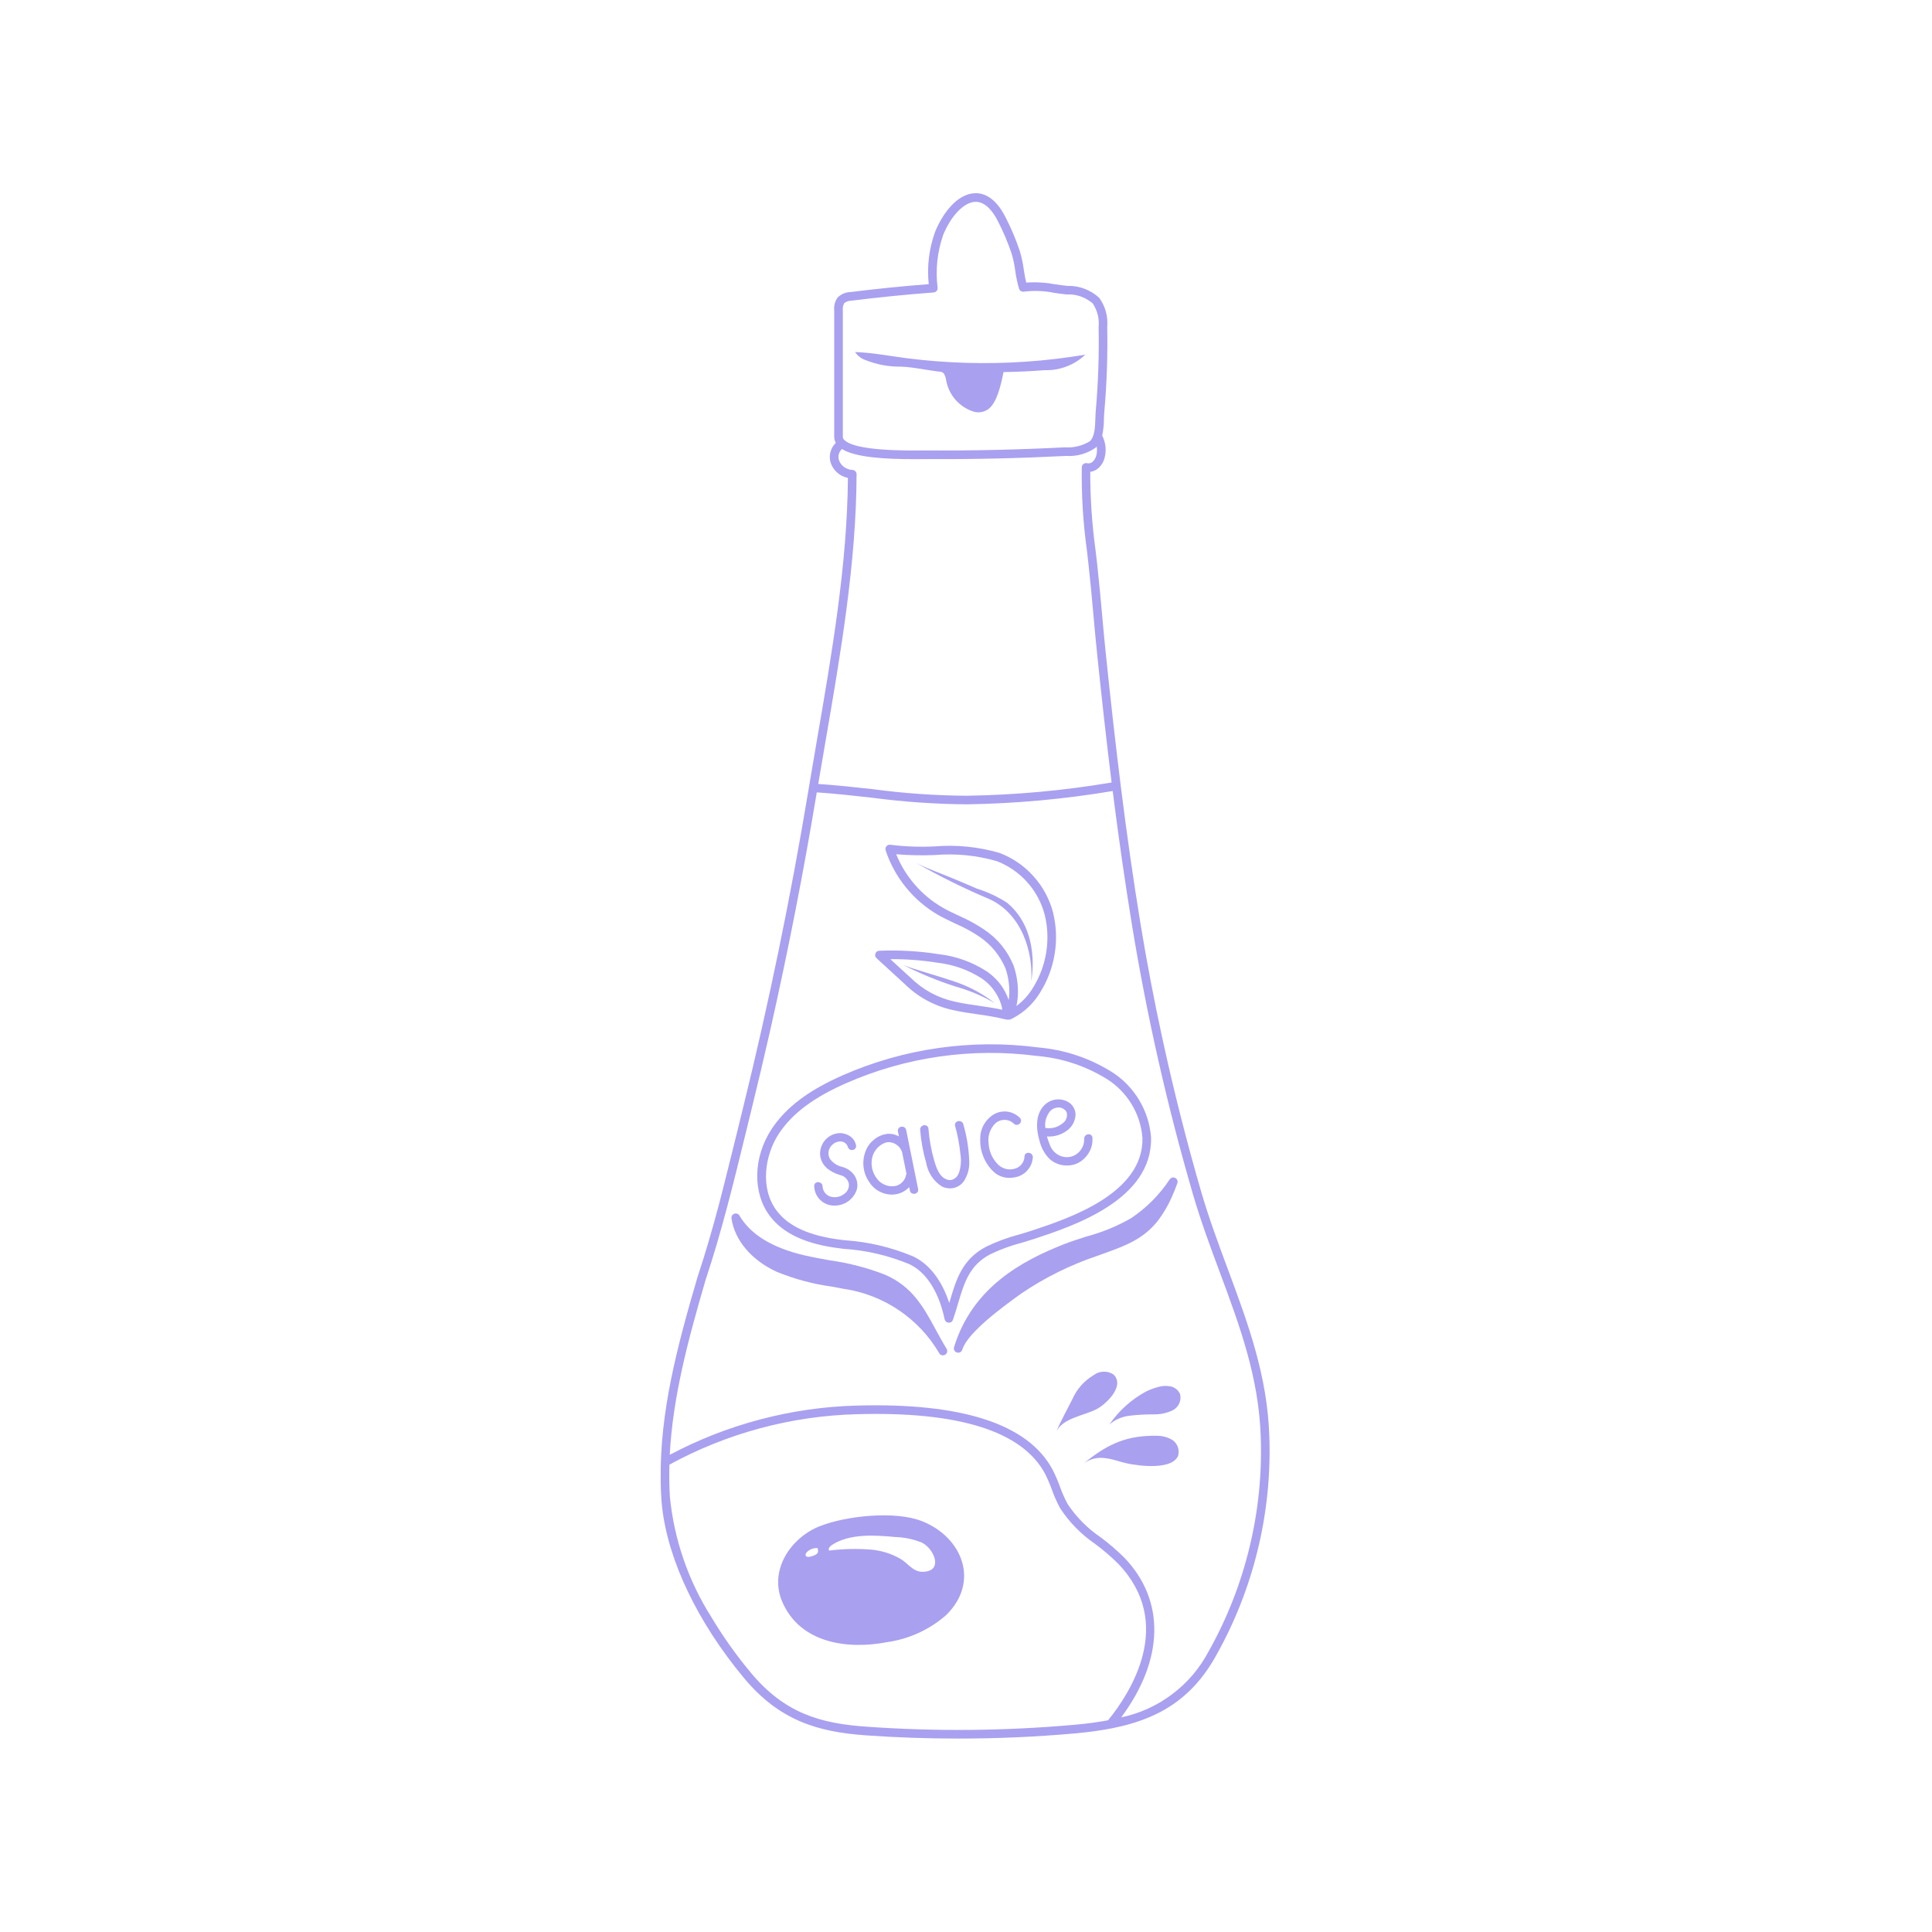 <svg xmlns="http://www.w3.org/2000/svg" xmlns:xlink="http://www.w3.org/1999/xlink" width="400" zoomAndPan="magnify" viewBox="0 0 300 300" height="400" preserveAspectRatio="xMidYMid meet" version="1.0"><defs><clipPath id="db67f45d9b"><path d="M 102.449 30 L 197.699 30 L 197.699 270 L 102.449 270 Z M 102.449 30 " clip-rule="nonzero"/></clipPath></defs><path fill="#a9a0f0" d="M 134.297 55.875 C 136.102 56.605 137.98 56.961 139.93 56.934 C 141.914 57.004 143.918 57.492 145.902 57.711 C 146.176 57.707 146.398 57.809 146.57 58.016 C 146.742 58.316 146.852 58.637 146.906 58.977 C 147 59.547 147.172 60.098 147.418 60.621 C 147.664 61.148 147.98 61.629 148.359 62.066 C 148.742 62.504 149.176 62.879 149.664 63.199 C 150.148 63.516 150.668 63.758 151.223 63.93 C 151.637 64.047 152.055 64.059 152.477 63.969 C 152.898 63.875 153.273 63.691 153.605 63.414 C 154.828 62.344 155.379 59.961 155.828 57.777 C 157.965 57.742 160.102 57.645 162.234 57.48 C 163.402 57.516 164.531 57.32 165.625 56.902 C 166.715 56.484 167.684 55.875 168.531 55.07 C 162.387 56.102 156.199 56.527 149.969 56.34 C 146.906 56.25 143.844 56.012 140.785 55.621 C 138.105 55.277 135.469 54.758 132.781 54.664 C 133.152 55.234 133.66 55.637 134.297 55.875 Z M 134.297 55.875 " fill-opacity="1" fill-rule="nonzero"/><g clip-path="url(#db67f45d9b)"><path fill="#a9a0f0" d="M 190.641 197.023 C 189.199 193.148 187.711 189.145 186.508 185.008 C 184.242 177.203 182.246 169.305 180.523 161.383 C 179.223 155.418 178.086 149.449 177.102 143.477 C 175.973 136.543 174.961 129.508 174.023 121.977 L 174.023 121.965 C 173.234 115.652 172.461 108.797 171.645 100.875 C 171.453 98.988 171.289 97.188 171.125 95.352 C 170.906 92.941 170.684 90.473 170.375 87.645 L 170.117 85.445 C 169.562 81.406 169.289 77.348 169.293 73.273 C 169.777 73.203 170.203 73.004 170.57 72.68 C 171.074 72.211 171.398 71.641 171.551 70.969 C 171.816 69.809 171.684 68.699 171.148 67.637 C 171.328 66.793 171.414 65.941 171.418 65.078 C 171.43 64.691 171.441 64.32 171.473 63.977 C 171.863 59.59 172.016 55.191 171.93 50.785 C 172.066 49.125 171.656 47.613 170.695 46.254 C 170.02 45.629 169.254 45.16 168.395 44.836 C 167.535 44.512 166.648 44.363 165.73 44.391 C 165.148 44.336 164.535 44.246 163.906 44.156 C 162.402 43.871 160.887 43.777 159.359 43.879 C 159.191 43.242 159.082 42.559 158.969 41.844 C 158.84 40.883 158.637 39.938 158.363 39.008 C 157.758 37.195 157.02 35.441 156.145 33.746 C 154.539 30.559 152.668 29.949 151.375 30 C 148.594 30.109 146.367 33.16 145.207 35.98 C 144.258 38.617 143.926 41.332 144.211 44.121 C 140.172 44.434 136.09 44.848 132.07 45.348 C 131.301 45.371 130.637 45.652 130.078 46.184 C 129.645 46.789 129.465 47.465 129.535 48.207 L 129.535 67.832 C 129.539 68.168 129.625 68.48 129.789 68.77 C 129.395 69.148 129.117 69.602 128.969 70.129 C 128.816 70.656 128.809 71.184 128.945 71.715 C 129.129 72.352 129.465 72.895 129.953 73.344 C 130.441 73.793 131.012 74.078 131.664 74.207 C 131.566 87.617 129.16 101.57 126.828 115.07 C 126.414 117.473 126.012 119.855 125.613 122.219 L 125.613 122.23 L 125.492 122.949 C 122.773 139.301 119.391 155.738 115.43 171.816 L 114.508 175.59 C 113.883 178.152 113.238 180.746 112.582 183.344 C 112.27 184.566 111.965 185.789 111.645 187.012 C 110.629 190.828 109.535 194.625 108.301 198.332 L 108.293 198.355 C 105.102 209.254 102.477 219.219 102.59 229.668 C 102.59 229.746 102.59 229.828 102.59 229.906 C 102.602 230.77 102.625 231.637 102.68 232.504 C 102.711 233.043 102.758 233.586 102.824 234.141 C 103.789 242.414 108.352 251.938 115.516 260.551 C 121.066 267.23 127.105 268.945 134.465 269.465 C 139.23 269.801 144.027 269.965 148.82 269.965 C 154.863 269.965 160.902 269.699 166.891 269.164 C 167.461 269.113 168.004 269.055 168.539 268.996 C 168.754 268.973 168.961 268.941 169.176 268.918 C 169.48 268.879 169.785 268.844 170.078 268.801 C 170.371 268.762 170.633 268.719 170.906 268.676 L 171.52 268.578 C 171.836 268.523 172.152 268.469 172.465 268.406 L 172.547 268.391 L 172.559 268.391 C 179.473 267.043 184.953 264.098 188.84 257.066 C 191.754 251.879 193.91 246.391 195.312 240.609 C 196.715 234.828 197.309 228.961 197.102 223.016 C 196.781 213.539 193.793 205.516 190.641 197.023 Z M 174.102 266.668 C 180.734 257.738 180.98 248.594 174.641 241.934 C 173.484 240.777 172.25 239.711 170.938 238.734 C 168.887 237.344 167.168 235.617 165.789 233.559 C 165.316 232.68 164.91 231.766 164.578 230.824 C 164.254 229.922 163.871 229.043 163.434 228.188 C 159.645 221.121 149.398 217.789 132.988 218.258 C 127.926 218.398 122.949 219.113 118.051 220.406 C 113.156 221.695 108.473 223.527 104 225.902 C 104.465 216.965 106.801 208.211 109.562 198.75 C 112.051 191.289 113.957 183.469 115.805 175.906 L 116.727 172.133 C 117.723 168.105 118.676 164.059 119.598 159.988 C 122.352 147.793 124.77 135.453 126.809 123.16 L 126.832 123.039 C 129.688 123.23 132.602 123.555 135.422 123.871 C 140.312 124.52 145.227 124.859 150.16 124.895 C 157.75 124.777 165.289 124.09 172.777 122.828 C 173.699 130.117 174.684 136.945 175.781 143.684 C 178.09 157.773 181.234 171.676 185.223 185.383 C 186.438 189.562 187.934 193.594 189.383 197.488 C 192.504 205.879 195.453 213.801 195.766 223.07 C 195.973 228.895 195.387 234.641 194.012 240.305 C 192.641 245.969 190.527 251.344 187.676 256.426 C 186.988 257.727 186.172 258.938 185.223 260.055 C 184.27 261.176 183.207 262.18 182.035 263.062 C 180.863 263.949 179.605 264.695 178.27 265.305 C 176.934 265.914 175.543 266.371 174.105 266.672 Z M 116.555 259.691 C 114.289 256.98 112.25 254.105 110.438 251.07 C 108.656 248.254 107.223 245.273 106.141 242.121 C 105.055 238.969 104.348 235.734 104.02 232.418 C 103.926 230.812 103.902 229.18 103.949 227.426 C 108.418 224.988 113.109 223.109 118.023 221.785 C 122.941 220.461 127.941 219.734 133.031 219.598 C 148.887 219.137 158.727 222.238 162.262 228.82 C 162.668 229.625 163.027 230.453 163.332 231.301 C 163.688 232.312 164.125 233.285 164.633 234.227 C 166.098 236.438 167.926 238.293 170.117 239.789 C 171.375 240.727 172.562 241.75 173.672 242.855 C 182.453 252.082 175.605 262.766 172.066 267.121 C 170.488 267.422 168.754 267.656 166.781 267.828 C 156.051 268.781 145.312 268.879 134.566 268.121 C 127.348 267.617 121.816 266.031 116.555 259.695 Z M 130.742 69.723 C 132.824 71.035 137.391 71.297 141.977 71.297 C 142.473 71.297 142.969 71.297 143.465 71.289 L 144.402 71.289 C 151.391 71.324 158.453 71.156 165.523 70.797 C 167.211 70.898 168.746 70.469 170.137 69.512 C 170.199 69.453 170.242 69.387 170.297 69.328 C 170.367 69.77 170.352 70.207 170.254 70.645 C 170.172 71.043 169.98 71.391 169.688 71.676 C 169.445 71.91 169.156 71.996 168.824 71.934 C 168.723 71.906 168.625 71.902 168.527 71.922 C 168.426 71.938 168.336 71.98 168.254 72.039 C 168.172 72.098 168.105 72.176 168.059 72.262 C 168.012 72.352 167.984 72.449 167.98 72.551 C 167.914 76.922 168.188 81.27 168.793 85.598 L 169.039 87.797 C 169.348 90.617 169.574 93.082 169.785 95.48 C 169.953 97.32 170.113 99.125 170.309 101.02 C 171.098 108.684 171.844 115.348 172.609 121.504 C 165.172 122.762 157.684 123.445 150.145 123.562 C 145.266 123.535 140.406 123.195 135.57 122.547 C 132.777 122.234 129.898 121.926 127.055 121.73 C 127.414 119.598 127.777 117.461 128.152 115.305 C 130.523 101.555 132.973 87.34 133.008 73.641 C 133.008 73.465 132.949 73.312 132.828 73.184 C 132.711 73.055 132.566 72.984 132.391 72.969 C 131.902 72.957 131.461 72.805 131.066 72.516 C 130.672 72.223 130.398 71.844 130.25 71.375 C 130.172 71.074 130.176 70.777 130.266 70.48 C 130.352 70.184 130.512 69.93 130.742 69.723 Z M 130.875 67.832 L 130.875 48.215 C 130.824 47.809 130.898 47.422 131.098 47.062 C 131.434 46.812 131.816 46.688 132.238 46.688 C 136.457 46.16 140.742 45.73 144.973 45.414 C 145.156 45.398 145.309 45.324 145.43 45.184 C 145.551 45.043 145.605 44.883 145.59 44.699 C 145.246 41.898 145.531 39.164 146.449 36.496 C 147.684 33.48 149.684 31.41 151.43 31.34 L 151.516 31.34 C 153.098 31.34 154.254 32.961 154.953 34.34 C 155.797 35.977 156.512 37.668 157.094 39.414 C 157.348 40.277 157.531 41.16 157.648 42.055 C 157.773 43 157.973 43.93 158.246 44.844 C 158.301 45.004 158.398 45.125 158.547 45.211 C 158.695 45.297 158.852 45.32 159.016 45.285 C 160.594 45.094 162.16 45.156 163.715 45.477 C 164.367 45.574 165.004 45.664 165.609 45.719 C 167.152 45.656 168.508 46.125 169.688 47.121 C 170.414 48.242 170.719 49.473 170.594 50.805 C 170.68 55.16 170.527 59.512 170.145 63.852 C 170.109 64.215 170.098 64.613 170.086 65.027 C 170.043 66.328 169.992 67.809 169.223 68.523 C 168.035 69.238 166.746 69.551 165.359 69.461 C 158.41 69.816 151.383 69.988 144.406 69.945 C 144.168 69.945 143.848 69.945 143.457 69.945 C 140.832 69.973 132.859 70.051 131.133 68.34 C 130.973 68.207 130.887 68.039 130.875 67.832 Z M 130.875 67.832 " fill-opacity="1" fill-rule="nonzero"/></g><path fill="#a9a0f0" d="M 153.75 194.773 C 155.324 194.012 156.957 193.41 158.652 192.973 C 159.352 192.762 160.051 192.555 160.742 192.328 C 166.664 190.367 178.98 186.289 178.734 176.629 C 178.656 175.594 178.461 174.578 178.145 173.59 C 177.828 172.598 177.398 171.656 176.859 170.77 C 176.324 169.879 175.688 169.062 174.957 168.324 C 174.23 167.582 173.422 166.938 172.539 166.387 C 169.039 164.238 165.238 162.988 161.145 162.637 C 156 161.969 150.855 162 145.719 162.734 C 140.582 163.465 135.637 164.875 130.887 166.957 C 125.555 169.297 122.047 171.945 119.832 175.297 C 116.926 179.691 116.824 185.277 119.582 188.871 C 121.66 191.582 125.207 193.211 130.445 193.848 L 130.996 193.918 C 134.52 194.145 137.914 194.938 141.176 196.289 C 144.934 198.043 146.277 202.859 146.68 204.852 C 146.711 205 146.781 205.121 146.895 205.223 C 147.008 205.32 147.141 205.375 147.289 205.387 L 147.336 205.387 C 147.652 205.387 147.863 205.238 147.969 204.941 C 148.273 204.074 148.531 203.215 148.773 202.379 C 149.723 199.199 150.535 196.457 153.75 194.773 Z M 130.605 192.516 C 125.754 191.922 122.492 190.461 120.645 188.051 C 117.953 184.539 118.758 179.348 120.945 176.031 C 123.012 172.906 126.34 170.406 131.426 168.18 C 136.066 166.148 140.895 164.773 145.91 164.055 C 150.926 163.34 155.945 163.309 160.973 163.961 C 164.859 164.289 168.469 165.473 171.797 167.5 C 172.59 167.992 173.316 168.57 173.973 169.23 C 174.633 169.891 175.203 170.621 175.688 171.414 C 176.176 172.211 176.562 173.051 176.852 173.938 C 177.141 174.824 177.32 175.734 177.398 176.664 C 177.617 185.328 165.934 189.195 160.32 191.055 C 159.641 191.281 158.957 191.484 158.27 191.688 C 156.492 192.152 154.777 192.785 153.125 193.586 C 149.41 195.535 148.48 198.676 147.5 201.992 C 147.469 202.105 147.434 202.215 147.402 202.328 C 146.578 199.832 144.93 196.555 141.75 195.074 C 138.355 193.66 134.828 192.832 131.16 192.582 Z M 130.605 192.516 " fill-opacity="1" fill-rule="nonzero"/><path fill="#a9a0f0" d="M 130.715 181.176 C 130.016 181 129.434 180.637 128.973 180.086 C 128.797 179.852 128.691 179.59 128.656 179.301 C 128.617 179.012 128.652 178.73 128.758 178.457 C 128.879 178.156 129.066 177.898 129.316 177.688 C 129.57 177.477 129.855 177.34 130.176 177.273 C 130.484 177.195 130.785 177.23 131.066 177.383 C 131.348 177.535 131.543 177.766 131.648 178.066 C 131.688 178.25 131.789 178.387 131.945 178.484 C 132.102 178.582 132.273 178.605 132.453 178.559 C 132.621 178.527 132.754 178.438 132.848 178.289 C 132.938 178.145 132.965 177.988 132.922 177.82 C 132.766 177.129 132.375 176.617 131.75 176.285 C 130.996 175.895 130.219 175.844 129.422 176.137 C 129.086 176.262 128.781 176.438 128.508 176.664 C 128.23 176.891 128 177.156 127.812 177.461 C 127.625 177.766 127.496 178.09 127.418 178.438 C 127.34 178.789 127.32 179.141 127.359 179.492 C 127.488 180.281 127.855 180.93 128.465 181.449 C 129.023 181.895 129.648 182.223 130.34 182.422 L 130.527 182.488 C 130.844 182.562 131.113 182.715 131.344 182.945 C 131.57 183.172 131.723 183.445 131.797 183.758 C 131.848 184.078 131.809 184.387 131.676 184.684 C 131.547 184.98 131.348 185.219 131.074 185.398 C 130.773 185.637 130.43 185.789 130.055 185.859 C 129.676 185.93 129.301 185.91 128.934 185.801 C 128.59 185.688 128.309 185.488 128.09 185.203 C 127.867 184.918 127.75 184.594 127.727 184.234 C 127.73 183.973 127.613 183.781 127.387 183.656 C 127.16 183.523 126.934 183.52 126.707 183.645 C 126.512 183.762 126.422 183.934 126.43 184.164 C 126.438 184.562 126.516 184.945 126.672 185.312 C 126.828 185.68 127.043 186.004 127.324 186.285 C 127.605 186.57 127.93 186.789 128.293 186.949 C 128.66 187.105 129.043 187.191 129.441 187.203 L 129.555 187.203 C 129.941 187.207 130.316 187.156 130.688 187.039 C 131.055 186.926 131.398 186.758 131.711 186.531 C 132.027 186.309 132.297 186.039 132.527 185.727 C 132.754 185.418 132.93 185.078 133.047 184.707 C 133.238 183.906 133.105 183.164 132.652 182.477 C 132.16 181.812 131.512 181.379 130.715 181.176 Z M 130.715 181.176 " fill-opacity="1" fill-rule="nonzero"/><path fill="#a9a0f0" d="M 146.227 184.215 C 146.629 184.426 147.059 184.527 147.512 184.531 C 147.945 184.531 148.359 184.43 148.742 184.227 C 149.129 184.02 149.445 183.738 149.695 183.379 C 150.316 182.379 150.586 181.293 150.496 180.117 C 150.414 178.234 150.109 176.383 149.582 174.57 C 149.52 174.32 149.359 174.164 149.109 174.102 C 148.855 174.031 148.637 174.09 148.449 174.27 C 148.289 174.434 148.246 174.625 148.312 174.84 C 148.707 176.273 148.98 177.727 149.133 179.203 C 149.285 180.18 149.215 181.141 148.918 182.082 C 148.762 182.555 148.461 182.902 148.016 183.129 C 147.664 183.281 147.312 183.281 146.961 183.129 C 145.867 182.699 145.418 181.426 145.051 180.16 C 144.59 178.562 144.297 176.934 144.172 175.277 C 144.164 175.047 144.055 174.883 143.848 174.781 C 143.609 174.676 143.383 174.695 143.172 174.848 C 142.957 174.988 142.859 175.191 142.883 175.449 C 143.016 177.188 143.328 178.898 143.82 180.574 C 143.949 181.32 144.223 182.012 144.641 182.645 C 145.059 183.281 145.586 183.805 146.227 184.215 Z M 146.227 184.215 " fill-opacity="1" fill-rule="nonzero"/><path fill="#a9a0f0" d="M 154.285 181.949 C 154.98 182.578 155.801 182.898 156.742 182.902 C 157 182.902 157.25 182.879 157.504 182.828 C 157.887 182.77 158.254 182.652 158.598 182.469 C 158.938 182.289 159.242 182.055 159.504 181.766 C 159.766 181.477 159.973 181.156 160.125 180.797 C 160.273 180.438 160.359 180.062 160.383 179.676 C 160.375 179.488 160.305 179.328 160.168 179.195 C 160.031 179.066 159.871 179 159.68 179.008 L 159.668 179.008 C 159.504 179.004 159.363 179.059 159.246 179.18 C 159.129 179.301 159.074 179.441 159.082 179.609 C 159.059 180.059 158.902 180.457 158.617 180.801 C 158.332 181.148 157.969 181.375 157.535 181.484 C 157.043 181.621 156.555 181.617 156.07 181.473 C 155.582 181.328 155.172 181.062 154.836 180.68 C 154.016 179.781 153.574 178.723 153.508 177.504 C 153.43 176.934 153.488 176.375 153.676 175.832 C 153.863 175.289 154.164 174.816 154.582 174.414 C 154.773 174.242 154.996 174.113 155.238 174.023 C 155.48 173.93 155.734 173.887 155.992 173.891 C 156.254 173.895 156.504 173.941 156.742 174.039 C 156.984 174.133 157.203 174.27 157.395 174.445 C 157.551 174.633 157.75 174.707 157.992 174.656 C 158.25 174.605 158.422 174.457 158.512 174.207 C 158.586 173.98 158.543 173.777 158.379 173.602 C 158.125 173.34 157.84 173.125 157.52 172.961 C 157.195 172.793 156.855 172.684 156.5 172.625 C 156.141 172.57 155.785 172.574 155.426 172.637 C 155.07 172.695 154.73 172.812 154.414 172.984 C 153.73 173.375 153.191 173.91 152.797 174.594 C 152.402 175.273 152.207 176.008 152.211 176.793 C 152.168 177.762 152.328 178.695 152.691 179.594 C 153.051 180.492 153.582 181.277 154.285 181.949 Z M 154.285 181.949 " fill-opacity="1" fill-rule="nonzero"/><path fill="#a9a0f0" d="M 162.988 179.977 C 163.754 180.637 164.641 180.973 165.648 180.98 L 165.668 180.98 C 166.785 180.98 167.727 180.574 168.492 179.762 C 169.312 178.902 169.695 177.879 169.637 176.691 C 169.637 176.527 169.574 176.391 169.449 176.277 C 169.328 176.168 169.184 176.117 169.02 176.129 C 168.824 176.137 168.664 176.207 168.531 176.352 C 168.402 176.492 168.34 176.656 168.348 176.852 C 168.359 177.172 168.312 177.488 168.215 177.793 C 168.113 178.102 167.965 178.383 167.766 178.637 C 167.57 178.891 167.332 179.105 167.059 179.277 C 166.785 179.449 166.492 179.57 166.176 179.637 C 165.516 179.754 164.895 179.648 164.309 179.324 C 163.656 178.934 163.207 178.375 162.973 177.648 C 162.816 177.262 162.684 176.871 162.57 176.473 C 163.676 176.535 164.68 176.254 165.59 175.625 C 166.016 175.336 166.355 174.969 166.605 174.52 C 166.855 174.07 166.988 173.59 167.012 173.078 C 167.004 172.645 166.887 172.246 166.656 171.879 C 166.426 171.512 166.113 171.23 165.727 171.039 C 165.242 170.793 164.73 170.688 164.188 170.711 C 163.645 170.738 163.148 170.898 162.691 171.191 C 160.316 172.789 161.105 176.098 161.402 177.074 C 161.656 178.191 162.184 179.16 162.988 179.977 Z M 162.785 172.938 C 163.105 172.359 163.598 172.039 164.25 171.973 C 164.527 171.949 164.785 172 165.031 172.125 C 165.273 172.25 165.469 172.43 165.609 172.668 C 165.715 172.992 165.711 173.316 165.598 173.641 C 165.488 173.965 165.293 174.227 165.012 174.422 C 164.234 175.051 163.352 175.293 162.359 175.148 L 162.32 175.148 C 162.215 174.355 162.371 173.621 162.785 172.938 Z M 162.785 172.938 " fill-opacity="1" fill-rule="nonzero"/><path fill="#a9a0f0" d="M 142.375 185.215 C 142.551 185.059 142.613 184.859 142.562 184.629 L 140.711 175.469 C 140.676 175.289 140.582 175.148 140.426 175.051 C 140.273 174.949 140.105 174.922 139.93 174.965 C 139.754 174.992 139.617 175.078 139.52 175.227 C 139.418 175.371 139.391 175.531 139.43 175.703 L 139.582 176.457 C 139.023 176.148 138.422 176.012 137.785 176.055 C 137.031 176.164 136.355 176.453 135.758 176.922 C 135.16 177.391 134.719 177.977 134.434 178.684 C 134.117 179.473 134 180.293 134.086 181.141 C 134.172 181.984 134.453 182.766 134.922 183.473 C 135.301 184.094 135.801 184.586 136.43 184.945 C 137.062 185.305 137.738 185.492 138.465 185.5 C 139.531 185.492 140.438 185.105 141.18 184.34 L 141.285 184.859 C 141.328 185.102 141.469 185.262 141.703 185.34 C 141.949 185.426 142.176 185.383 142.375 185.215 Z M 140.074 178.895 L 140.758 182.27 C 140.711 182.348 140.684 182.434 140.676 182.523 C 140.574 182.992 140.34 183.379 139.98 183.691 C 139.617 184 139.199 184.172 138.723 184.199 C 138.211 184.234 137.723 184.137 137.262 183.918 C 136.801 183.695 136.422 183.379 136.125 182.961 C 135.773 182.488 135.535 181.965 135.418 181.391 C 135.301 180.812 135.312 180.238 135.457 179.668 C 135.59 179.156 135.836 178.703 136.191 178.309 C 136.543 177.914 136.969 177.625 137.465 177.438 C 137.656 177.379 137.852 177.348 138.055 177.348 C 138.516 177.375 138.934 177.531 139.301 177.812 C 139.668 178.094 139.926 178.457 140.074 178.895 Z M 140.074 178.895 " fill-opacity="1" fill-rule="nonzero"/><path fill="#a9a0f0" d="M 143.145 236.199 C 138.965 234.562 131.465 235.371 127.387 236.949 C 122.766 238.738 119.375 243.828 121.457 248.699 C 124.227 255.168 131.578 256.172 137.727 254.996 C 139.43 254.758 141.062 254.277 142.629 253.562 C 144.191 252.848 145.621 251.926 146.914 250.793 C 152.203 245.633 149.438 238.668 143.145 236.199 Z M 126.426 241.52 L 126.328 241.559 C 126.059 241.664 125.316 241.934 125.121 241.582 C 125.016 241.375 125.168 241.125 125.34 240.965 C 125.797 240.543 126.336 240.352 126.957 240.391 C 127.133 241.035 126.992 241.285 126.426 241.52 Z M 143.211 244.066 C 141.781 244.059 140.98 242.773 139.926 242.117 C 138.484 241.27 136.926 240.773 135.262 240.621 C 133.082 240.453 130.906 240.5 128.738 240.77 C 128.551 240.445 128.898 240.082 129.23 239.871 C 131.98 238.129 135.68 238.359 139.035 238.668 C 140.441 238.715 141.797 238.996 143.105 239.516 C 145.066 240.434 146.598 244.086 143.211 244.066 Z M 143.211 244.066 " fill-opacity="1" fill-rule="nonzero"/><path fill="#a9a0f0" d="M 171.672 194.543 C 174.754 193.426 177.66 192.375 179.918 189.391 C 180.719 188.312 181.387 187.156 181.93 185.93 C 182.254 185.219 182.555 184.484 182.816 183.738 C 182.875 183.578 182.871 183.422 182.812 183.266 C 182.75 183.109 182.648 182.992 182.5 182.918 C 182.352 182.84 182.195 182.82 182.031 182.859 C 181.867 182.898 181.738 182.984 181.641 183.121 C 180.035 185.539 178.027 187.555 175.617 189.172 C 173.438 190.414 171.133 191.359 168.711 192.004 C 167.461 192.406 166.285 192.777 165.238 193.188 C 158.789 195.734 151.016 199.84 148.148 209.172 C 148.09 209.348 148.105 209.52 148.191 209.688 C 148.277 209.852 148.41 209.961 148.59 210.016 C 148.77 210.07 148.938 210.055 149.105 209.965 C 149.27 209.875 149.375 209.742 149.43 209.562 C 150.246 206.887 155.867 202.82 158.27 201.082 L 158.566 200.867 C 162.242 198.375 166.18 196.422 170.387 195.008 C 170.82 194.852 171.25 194.699 171.672 194.543 Z M 171.672 194.543 " fill-opacity="1" fill-rule="nonzero"/><path fill="#a9a0f0" d="M 145.27 206.41 C 143.422 203.004 141.676 199.789 137.473 197.953 C 134.703 196.871 131.848 196.125 128.902 195.711 C 127.605 195.48 126.262 195.238 124.969 194.941 C 119.949 193.781 116.539 191.703 114.828 188.762 C 114.746 188.621 114.633 188.527 114.48 188.469 C 114.332 188.414 114.18 188.414 114.027 188.465 C 113.879 188.52 113.762 188.613 113.676 188.75 C 113.594 188.887 113.562 189.035 113.586 189.195 C 114.074 192.582 116.688 195.676 120.578 197.469 C 123.316 198.594 126.152 199.363 129.086 199.773 C 129.727 199.887 130.371 200.008 131.008 200.129 C 132.543 200.355 134.031 200.746 135.477 201.305 C 136.918 201.863 138.285 202.574 139.566 203.441 C 140.852 204.309 142.023 205.305 143.086 206.434 C 144.145 207.562 145.066 208.797 145.848 210.133 L 145.848 210.145 C 145.977 210.352 146.168 210.457 146.414 210.457 C 146.543 210.457 146.66 210.426 146.77 210.355 C 146.926 210.258 147.027 210.117 147.066 209.938 C 147.109 209.758 147.082 209.59 146.984 209.434 C 146.367 208.426 145.809 207.402 145.27 206.41 Z M 145.27 206.41 " fill-opacity="1" fill-rule="nonzero"/><path fill="#a9a0f0" d="M 181.824 223.469 C 181.152 223.121 180.438 222.945 179.68 222.945 C 179.414 222.934 179.137 222.934 178.867 222.945 C 174.434 223.023 171.617 224.531 168.281 227.23 C 169.336 226.5 170.496 226.234 171.762 226.438 C 172.93 226.59 173.871 226.996 175.02 227.242 C 176.762 227.621 182.02 228.32 182.941 226.035 C 183.008 225.789 183.035 225.539 183.02 225.285 C 183 225.031 182.941 224.789 182.84 224.555 C 182.738 224.32 182.602 224.109 182.426 223.922 C 182.254 223.738 182.051 223.586 181.824 223.469 Z M 181.824 223.469 " fill-opacity="1" fill-rule="nonzero"/><path fill="#a9a0f0" d="M 173.438 214.328 C 173.344 213.961 173.152 213.652 172.867 213.402 C 172.395 213.105 171.879 212.969 171.32 212.992 C 170.766 213.016 170.262 213.199 169.816 213.535 C 168.328 214.43 167.23 215.668 166.52 217.254 C 165.668 218.969 164.711 220.637 163.977 222.406 C 164.906 220.18 168.516 219.777 170.355 218.773 C 171.551 218.125 173.848 216.027 173.438 214.328 Z M 173.438 214.328 " fill-opacity="1" fill-rule="nonzero"/><path fill="#a9a0f0" d="M 181.77 215.281 C 181.105 215.148 180.445 215.184 179.797 215.383 C 179.133 215.559 178.492 215.801 177.883 216.109 C 175.609 217.367 173.734 219.066 172.258 221.199 C 173.164 220.43 174.211 219.977 175.391 219.832 C 176.637 219.688 177.887 219.617 179.141 219.621 C 180.176 219.645 181.164 219.434 182.098 218.988 C 182.32 218.875 182.516 218.73 182.688 218.551 C 182.859 218.371 183 218.172 183.105 217.945 C 183.207 217.719 183.273 217.484 183.297 217.238 C 183.324 216.992 183.305 216.746 183.25 216.504 C 183.121 216.191 182.926 215.926 182.664 215.707 C 182.402 215.492 182.102 215.348 181.77 215.281 Z M 181.77 215.281 " fill-opacity="1" fill-rule="nonzero"/><path fill="#a9a0f0" d="M 160.129 152.344 C 160.129 152.344 161.746 144.625 156.379 140.18 C 154.922 139.238 153.363 138.512 151.711 137.992 C 144.949 135.062 144.855 135.285 142.316 134.027 C 145.934 136.09 149.656 137.934 153.492 139.555 C 158.809 141.871 160.445 148.137 160.129 152.344 Z M 160.129 152.344 " fill-opacity="1" fill-rule="nonzero"/><path fill="#a9a0f0" d="M 140.453 152.773 C 142.555 154.832 145.035 156.184 147.902 156.832 C 149.199 157.125 150.52 157.316 151.797 157.5 C 153.305 157.691 154.797 157.965 156.27 158.32 L 156.305 158.32 C 156.355 158.332 156.41 158.34 156.465 158.34 C 156.492 158.34 156.508 158.32 156.531 158.316 C 156.574 158.328 156.617 158.336 156.656 158.34 C 156.762 158.34 156.859 158.316 156.953 158.273 C 156.953 158.273 157.219 158.141 157.355 158.066 C 159.117 157.117 160.512 155.785 161.539 154.066 C 162.684 152.227 163.43 150.234 163.773 148.094 C 164.121 145.953 164.035 143.832 163.527 141.723 C 163.254 140.676 162.859 139.672 162.348 138.719 C 161.836 137.762 161.219 136.883 160.492 136.074 C 159.77 135.266 158.961 134.555 158.07 133.941 C 157.176 133.328 156.223 132.828 155.211 132.441 C 151.906 131.488 148.543 131.148 145.117 131.43 C 142.828 131.543 140.543 131.461 138.266 131.176 C 138.148 131.156 138.035 131.168 137.926 131.211 C 137.816 131.25 137.723 131.312 137.648 131.402 C 137.574 131.492 137.523 131.594 137.5 131.707 C 137.48 131.824 137.484 131.938 137.523 132.047 C 138.223 134.152 139.27 136.066 140.668 137.789 C 142.066 139.512 143.723 140.934 145.637 142.051 C 146.527 142.562 147.457 143 148.359 143.422 C 149.652 143.98 150.887 144.648 152.059 145.434 C 153.898 146.68 155.254 148.324 156.133 150.367 C 156.551 151.598 156.75 152.867 156.73 154.172 C 156.723 154.543 156.688 154.918 156.629 155.285 C 156.035 153.566 155.008 152.16 153.551 151.07 L 153.266 150.863 C 150.957 149.367 148.438 148.465 145.703 148.152 C 142.668 147.68 139.613 147.508 136.539 147.633 C 136.242 147.645 136.043 147.793 135.941 148.07 C 135.836 148.352 135.895 148.594 136.117 148.793 Z M 152.496 151.965 L 152.746 152.145 C 153.645 152.828 154.359 153.664 154.895 154.656 C 155.168 155.156 155.379 155.68 155.535 156.23 C 155.555 156.305 155.59 156.535 155.633 156.793 C 154.414 156.523 153.188 156.352 151.992 156.176 C 150.738 155.996 149.445 155.809 148.199 155.523 C 145.566 154.926 143.285 153.68 141.359 151.785 L 138.25 148.938 C 140.68 148.918 143.098 149.102 145.5 149.48 C 148.023 149.762 150.355 150.59 152.492 151.961 Z M 146.305 140.895 C 144.691 139.949 143.273 138.773 142.051 137.359 C 140.828 135.949 139.863 134.379 139.16 132.648 C 141.152 132.812 143.145 132.852 145.141 132.77 C 148.402 132.5 151.605 132.812 154.754 133.707 C 155.664 134.055 156.523 134.508 157.324 135.062 C 158.129 135.613 158.855 136.254 159.504 136.98 C 160.156 137.711 160.711 138.504 161.172 139.363 C 161.629 140.223 161.984 141.125 162.227 142.07 C 162.695 144 162.77 145.945 162.453 147.906 C 162.137 149.867 161.453 151.688 160.402 153.375 C 159.734 154.492 158.875 155.438 157.828 156.215 C 157.973 155.551 158.055 154.883 158.066 154.203 C 158.09 152.746 157.863 151.328 157.395 149.945 C 156.441 147.621 154.918 145.758 152.836 144.355 C 151.598 143.52 150.293 142.805 148.926 142.211 C 148.047 141.801 147.141 141.375 146.305 140.895 Z M 146.305 140.895 " fill-opacity="1" fill-rule="nonzero"/><path fill="#a9a0f0" d="M 148.41 153.199 C 150.531 153.797 152.547 154.648 154.453 155.754 C 152.668 154.367 150.711 153.293 148.578 152.539 C 145.191 151.379 142.105 150.582 140.273 149.852 C 142.895 151.188 145.609 152.305 148.41 153.199 Z M 148.41 153.199 " fill-opacity="1" fill-rule="nonzero"/></svg>
